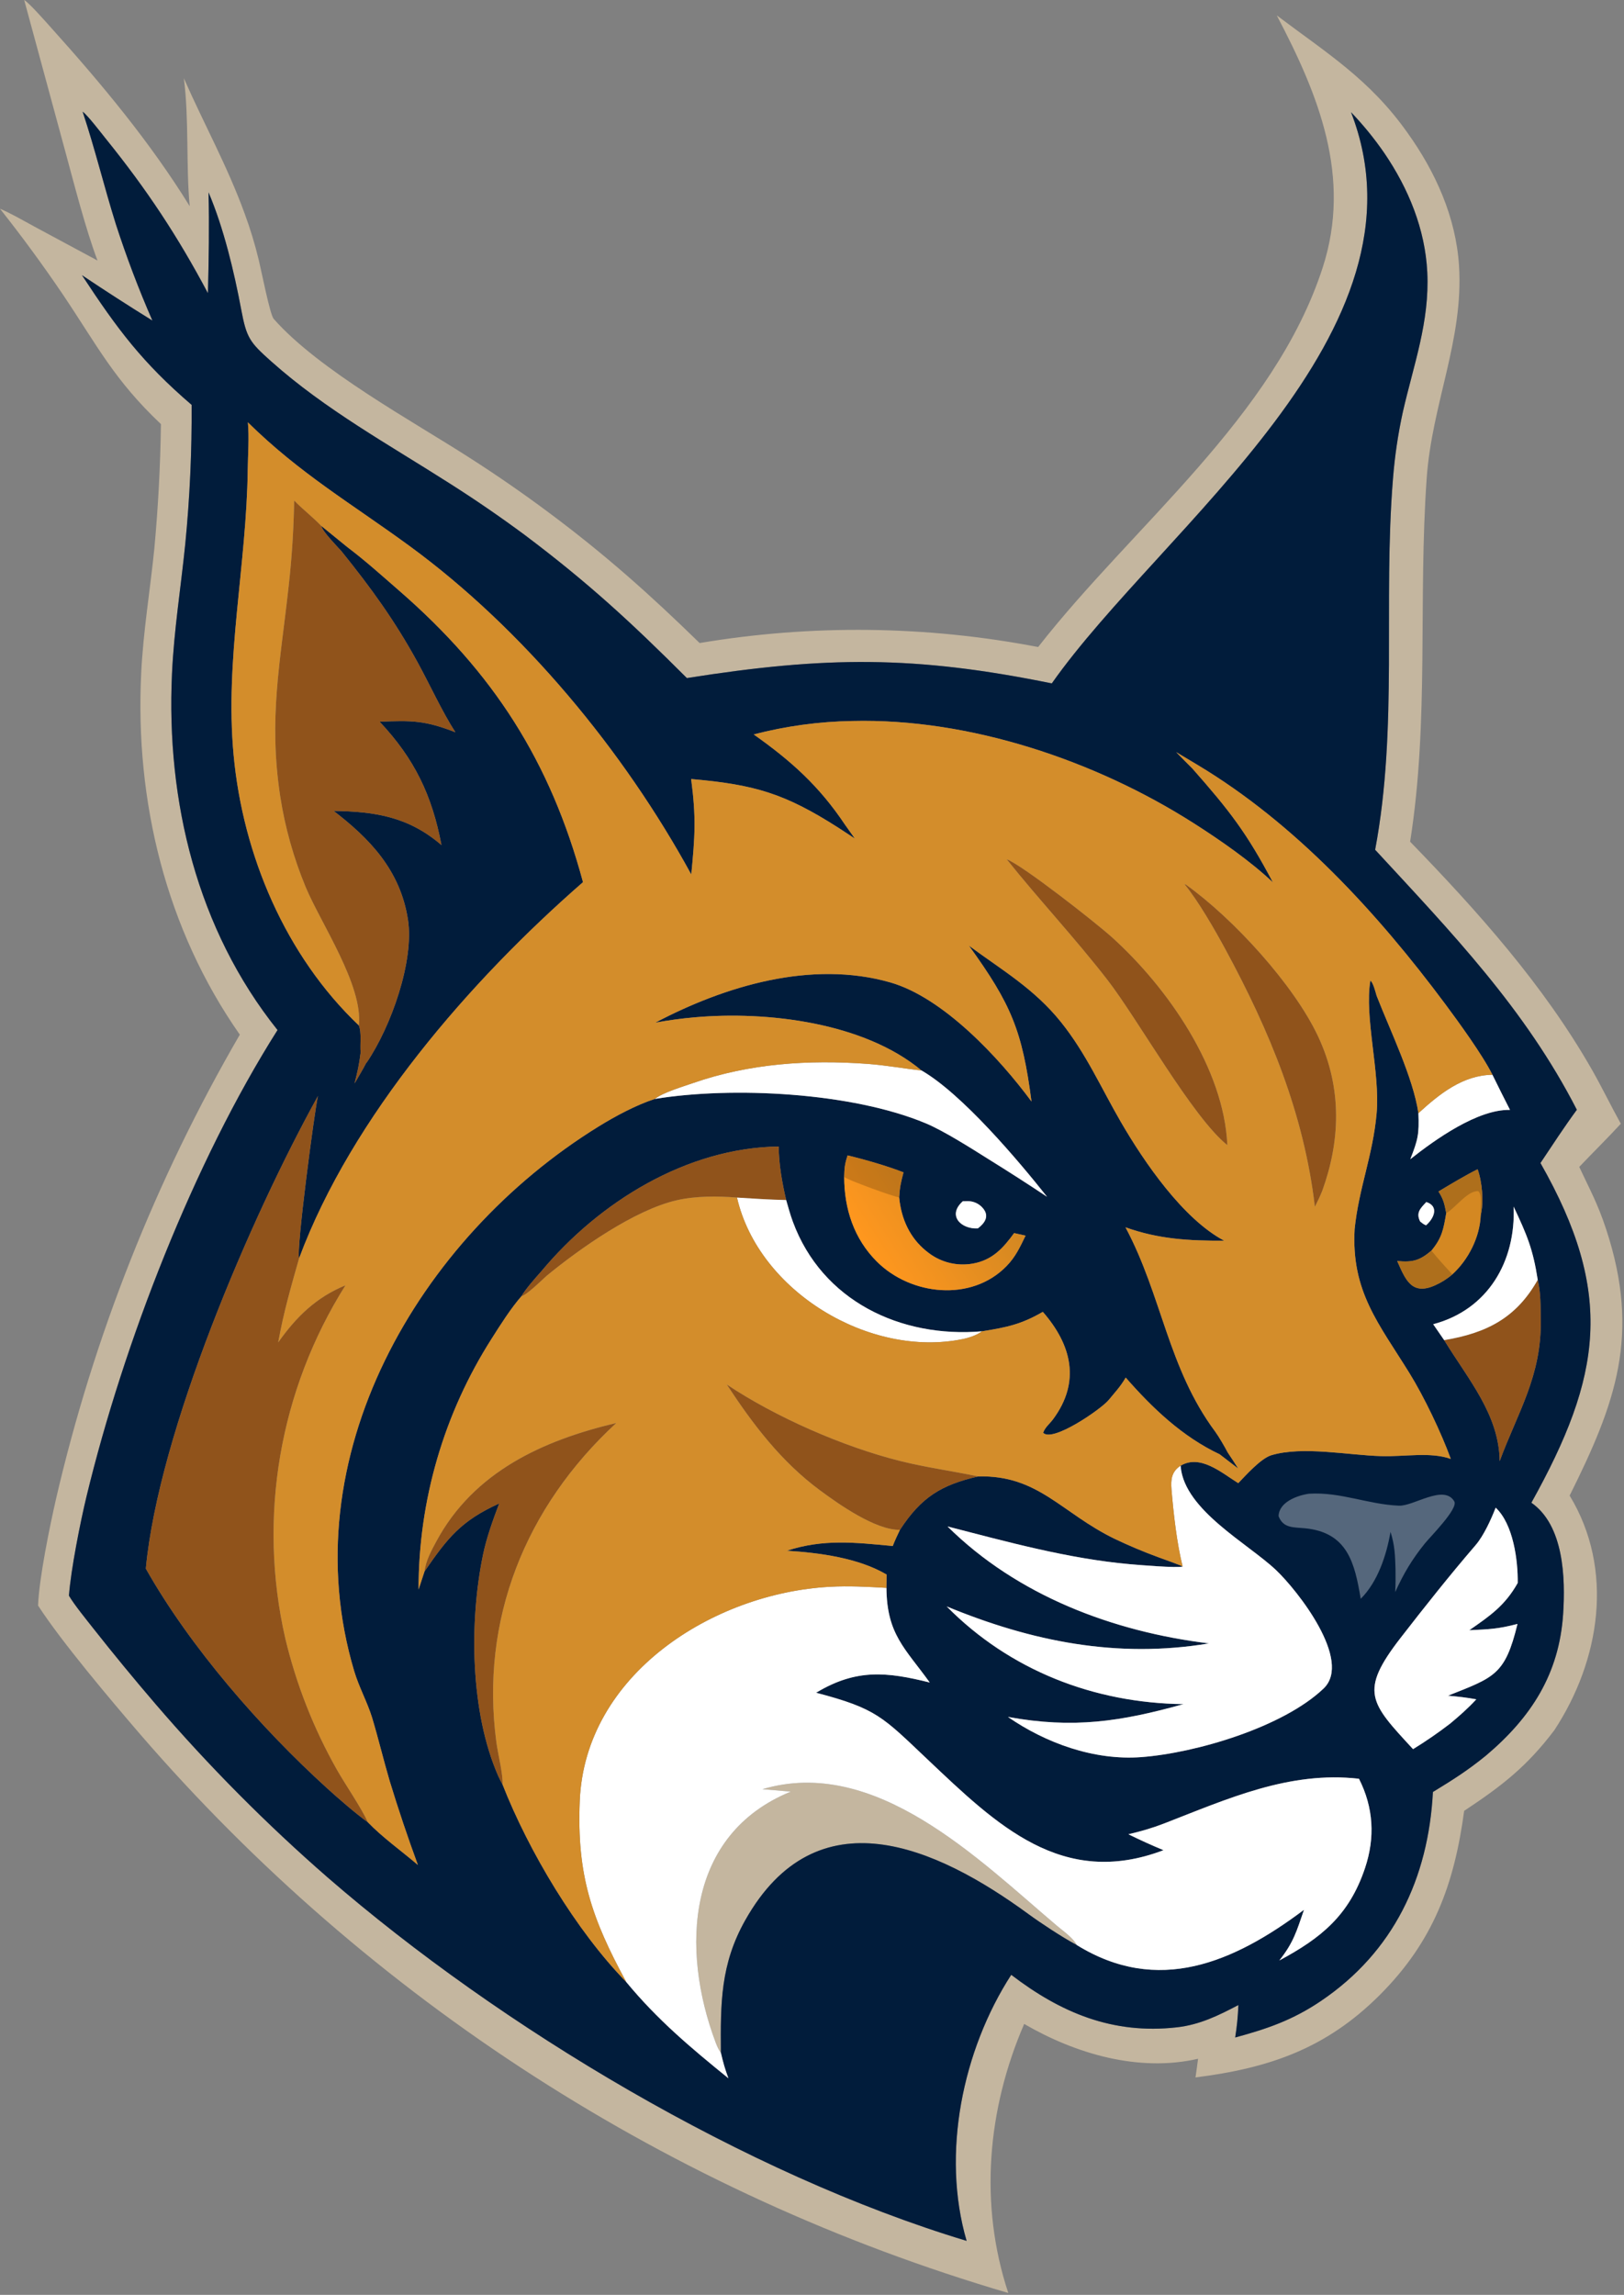 <?xml version="1.0" encoding="UTF-8" standalone="no"?>
<!DOCTYPE svg PUBLIC "-//W3C//DTD SVG 1.1//EN" "http://www.w3.org/Graphics/SVG/1.1/DTD/svg11.dtd">
<svg width="100%" height="100%" viewBox="0 0 656 927" version="1.1" xmlns="http://www.w3.org/2000/svg" xmlns:xlink="http://www.w3.org/1999/xlink" xml:space="preserve" xmlns:serif="http://www.serif.com/" style="fill-rule:evenodd;clip-rule:evenodd;stroke-linejoin:round;stroke-miterlimit:2;">
    <rect x="0" y="0" width="656" height="927" fill="#808080" stroke="none"/>
    <g transform="matrix(1,0,0,1,-162.903,-38.752)">
        <path d="M172.673,38.752C174.89,40.101 181.787,47.995 183.815,50.251C204.003,72.706 223.658,96.314 239.536,122.041C237.997,105.836 239.311,86.717 237.168,70.357C245.328,88.927 254.692,105.689 261.743,125.067C264.018,131.23 265.924,137.522 267.454,143.911C268.504,148.172 271.943,165.835 273.449,167.548C291.69,188.287 329.945,209.076 352.449,223.584C363.404,230.588 374.103,237.985 384.525,245.759C407.385,262.798 425.288,278.763 445.514,298.507C490.825,290.897 537.131,291.443 582.25,300.117C620.567,251.034 677.562,207.261 697.158,146.95C709.075,110.273 695.504,77.051 678.638,44.963C698.706,60.12 716.179,70.763 731.46,92.414C742.725,108.131 751.017,126.486 752.261,146.069C754.16,175.978 741.329,201.838 739.202,231.918C735.704,281.38 740.274,329.597 732.51,378.752C759.778,406.861 786.552,436.79 806.004,470.958C810.066,478.094 813.629,485.496 817.615,492.686C812.339,498.428 806.287,504.379 800.829,510.117C805.252,519.634 808.215,524.748 811.675,535.252C825.744,577.96 815.512,605.668 796.942,642.889C815.118,672.841 809.275,709.456 790.746,737.689C779.589,752.429 769.445,760.244 754.338,770.239C750.33,800.003 741.872,823.029 720.184,844.684C698.441,866.394 675.423,874.195 645.814,877.923C646.203,875.453 646.516,872.872 646.854,870.386C622.855,875.892 597.406,868.403 576.611,856.317C561.719,890.753 558.317,929.123 570.192,964.998C434.012,925.029 312.241,846.647 219.468,739.242C207.533,725.354 187.778,701.982 178.275,687.306C178.719,676.126 182.984,655.494 185.471,644.497C200.744,578.545 225.787,515.246 259.773,456.698C229.925,414.069 217.414,362.383 219.936,310.716C220.769,293.657 223.516,277.42 225.231,260.496C226.788,243.729 227.682,226.907 227.91,210.069C209.035,192.214 202.344,178.62 188.262,157.659C180.238,145.821 171.779,134.285 162.903,123.073C167.191,124.848 173.307,128.402 177.575,130.7L202.283,143.992C197.553,131.449 192.982,113.586 189.414,100.437L172.673,38.752ZM196.287,83.875C201.454,99.478 204.906,114.001 209.672,129.219C213.955,142.465 218.891,155.491 224.461,168.249C214.87,162.309 205.387,156.197 196.015,149.917C210.427,171.873 220.38,185.173 240.305,202.299C240.429,221.066 239.572,239.827 237.737,258.505C235.948,276.211 233.196,293.076 232.376,310.9C230.007,362.328 242.472,414.131 275.011,454.834C241.091,508.36 212.784,581.491 197.856,643.217C195.37,653.493 191.535,672.772 190.753,683.314C192.763,686.812 197.947,693.172 200.542,696.478C208.732,706.866 217.138,717.083 225.756,727.12C247.211,752.11 270.446,775.516 295.276,797.156C365.387,857.951 464.357,917.099 553.356,943.946C543.084,908.802 551.708,866.94 571.38,836.473C591.396,851.782 612.314,860.614 638.276,857.686C647.511,856.645 655.027,852.948 663.146,848.677C662.927,853.461 662.59,857.032 661.849,861.789C674.863,858.267 685.083,854.741 696.426,847.084C725.836,827.232 739.887,797.407 741.721,762.617C749.962,757.582 755.59,754.045 763.152,747.907C781.439,732.457 792.719,714.942 794.317,690.716C795.275,676.187 794.604,654.914 781.489,645.775C809.955,594.601 815.159,561.242 785.154,508.548C789.844,501.509 794.861,493.843 799.853,487.042C778.951,446.226 749.297,415.512 718.379,382.012C727.703,332.464 721.521,282.172 725.578,232.19C726.289,223.117 727.619,214.102 729.559,205.21C733.907,186.101 740.418,168.785 739.437,148.714C738.587,131.32 731.858,114.972 722.149,100.679C718.1,94.785 713.579,89.229 708.63,84.066C743.195,172.99 632.242,251.619 587.764,314.811C532.387,303.522 496.5,303.786 440.368,312.66C417.814,290.126 400.584,274.187 374.747,254.763C364.935,247.504 354.869,240.595 344.567,234.051C319.989,218.342 294.313,204.246 272.43,184.713C263.781,176.993 262.489,175.303 260.331,163.758C257.481,148.514 253.235,130.739 247.135,116.451C247.483,129.337 247.23,144.239 246.895,157.194C234.657,134.129 222.204,115.319 205.735,94.912C203.938,92.685 198.201,85.169 196.287,83.875ZM597.843,824.431L597.244,824.113C591.914,821.254 583.316,815.594 578.332,811.946C540.877,784.532 492.758,763.198 463.912,814.466C453.932,832.203 453.929,847.903 454.099,867.961C453.218,866.869 452.49,865.169 451.987,863.831C437.708,825.862 440.225,779.648 482.322,762.477L470.881,761.493C516.506,747.963 558.221,789.872 589.802,816.625C592.401,818.827 596.305,821.466 597.843,824.431Z" style="fill:rgb(196,182,159);"/>
        <path d="M196.287,83.875C198.201,85.169 203.938,92.685 205.735,94.912C222.204,115.319 234.657,134.129 246.895,157.194C247.23,144.239 247.483,129.337 247.135,116.451C253.235,130.739 257.481,148.514 260.331,163.758C262.489,175.303 263.781,176.993 272.43,184.713C294.313,204.246 319.989,218.342 344.567,234.051C354.869,240.595 364.935,247.504 374.747,254.763C400.584,274.187 417.814,290.126 440.368,312.66C496.5,303.786 532.387,303.522 587.764,314.811C632.242,251.619 743.195,172.99 708.63,84.066C713.579,89.229 718.1,94.785 722.149,100.679C731.858,114.972 738.587,131.32 739.437,148.714C740.418,168.785 733.907,186.101 729.559,205.21C727.619,214.102 726.289,223.117 725.578,232.19C721.521,282.172 727.703,332.464 718.379,382.012C749.297,415.512 778.951,446.226 799.853,487.042C794.861,493.843 789.844,501.509 785.154,508.548C815.159,561.242 809.955,594.601 781.489,645.775C794.604,654.914 795.275,676.187 794.317,690.716C792.719,714.942 781.439,732.457 763.152,747.907C755.59,754.045 749.962,757.582 741.721,762.617C739.887,797.407 725.836,827.232 696.426,847.084C685.083,854.741 674.863,858.267 661.849,861.789C662.59,857.032 662.927,853.461 663.146,848.677C655.027,852.948 647.511,856.645 638.276,857.686C612.314,860.614 591.396,851.782 571.38,836.473C551.708,866.94 543.084,908.802 553.356,943.946C464.357,917.099 365.387,857.951 295.276,797.156C270.446,775.516 247.211,752.11 225.756,727.12C217.138,717.083 208.732,706.866 200.542,696.478C197.947,693.172 192.763,686.812 190.753,683.314C191.535,672.772 195.37,653.493 197.856,643.217C212.784,581.491 241.091,508.36 275.011,454.834C242.472,414.131 230.007,362.328 232.376,310.9C233.196,293.076 235.948,276.211 237.737,258.505C239.572,239.827 240.429,221.066 240.305,202.299C220.38,185.173 210.427,171.873 196.015,149.917C205.387,156.197 214.87,162.309 224.461,168.249C218.891,155.491 213.955,142.465 209.672,129.219C204.906,114.001 201.454,99.478 196.287,83.875ZM551.816,523.993C545.386,529.772 551.131,535.322 557.884,534.971C560.669,532.865 562.711,530.027 559.919,526.774C558.436,525.02 556.268,523.991 553.971,523.95C553.253,523.942 552.534,523.956 551.816,523.993ZM658.853,625.527C660.293,627.647 661.696,629.792 663.06,631.961L655.562,626.206C640.52,619.117 628.395,607.546 617.626,595.225C615.391,599.032 613.424,601.002 610.725,604.301C607.744,607.946 588.016,621.575 584.282,617.517C584.959,615.404 586.917,613.884 588.242,612.103C599.56,596.884 595.719,581.954 584.143,568.668C575.448,573.74 569.418,574.958 559.558,576.536C526.689,579.337 494.958,564.203 483.169,532.267C482.123,529.433 481.292,526.406 480.462,523.503C478.861,516.628 477.48,508.977 477.465,501.889C440.348,502.341 404.897,524.281 381.539,552.327C379.135,555.045 375.35,559.254 373.518,562.377C369.32,567.162 364.953,574.04 361.534,579.449C342.204,609.736 331.948,644.924 331.98,680.853L334.384,673.522C343.729,659.965 349.107,653.09 364.551,646.075C362.032,652.706 359.452,659.843 358.016,666.775C352.343,694.165 352.931,730.482 364.085,755.99C364.633,757.22 365.239,758.423 365.9,759.596C376.463,786.546 395.65,818.667 415.878,839.389C428.489,854.652 441.823,865.849 457.136,878.268C455.678,874.306 455.063,872.09 454.099,867.961C453.929,847.903 453.932,832.203 463.912,814.466C492.758,763.198 540.877,784.532 578.332,811.946C583.316,815.594 591.914,821.254 597.244,824.113L597.843,824.431C630.63,844.714 661.154,831.579 689.647,810.202C686.635,818.918 685.434,823.417 679.677,830.677C696.596,821.609 707.879,812.45 714.271,793.406C718.416,781.055 717.748,768.93 711.848,757.278C683.683,754.066 658.842,765.377 633.209,775.318C628.343,777.205 623.794,778.52 618.711,779.698C623.675,782.126 627.783,784.001 632.898,786.131C591.939,801.679 565.519,775.919 537.682,749.567C519.336,732.198 517.042,728.956 492.57,722.53L493.033,722.252C508.895,712.854 521.153,714.07 538.467,718.399C528.532,704.582 521.116,698.966 520.971,680.163L521.044,674.79C509.573,668.032 493.828,665.991 480.73,665.165C495.573,660.311 508.393,661.833 523.52,663.258C524.409,660.951 525.37,658.966 526.422,656.74C535.091,643.447 543.16,638.588 558.03,635.149C582.349,634.527 591.51,649.842 613.155,660.362C618.944,663.124 624.859,665.612 630.88,667.82C632.69,668.502 639.418,670.849 640.614,671.532C638.577,672.242 622.547,670.898 619.215,670.597C594.272,668.351 569.838,661.589 545.657,655.369C573.843,683.271 612.43,697.869 651.282,702.605C614.209,708.78 579.664,701.856 545.308,687.664C570.818,713.503 604.857,726.71 640.974,727.127C615.607,734.193 596.51,737.129 570.047,732.298C585.279,742.832 604.812,749.969 623.893,748.537C646.037,746.876 681.192,736.428 697.546,720.832C709.366,709.559 687.003,681.145 678.22,672.865C666.941,662.233 641.626,648.847 639.858,631.475L639.798,630.814C647.748,626.141 656.2,633.552 663.081,637.872C666.172,634.656 672.251,627.843 676.462,626.583C689.085,622.806 707.514,626.578 720.816,626.95C730.661,627.226 740.59,625.156 748.934,628.076C745.108,617.542 738.174,603.035 732.291,593.509C719.884,573.421 708.657,560.476 710.095,535.191C711.813,518.575 717.433,505.595 718.965,488.6C720.465,471.964 713.94,449.742 716.466,434.787C717.7,435.994 718.423,439.195 718.983,441.006C724.467,455.097 733.756,474.11 735.855,488.428C736.214,496.854 735.658,499.218 732.578,507.01C742.721,498.977 759.885,486.782 772.854,487.095C770.45,482.387 768.085,477.658 765.76,472.909C761.805,464.933 751.881,451.307 746.644,444.272C719.271,407.505 686.206,371.44 646.6,347.717L638.003,342.568C640.173,344.808 642.366,347.025 644.581,349.221C659.509,366.151 666.518,375.16 677.081,395.197C667.994,386.56 655.503,377.919 644.876,371.155C605.305,345.968 554.567,328.829 507.177,329.997C493.736,330.221 480.371,332.043 467.361,335.424C482.479,346.126 493.745,356.184 504.232,371.881L508.196,377.467L501.648,373.178C479.81,359.187 467.614,355.664 442.086,353.442C444.142,368.959 443.638,376.668 442.134,391.994C414.937,342.13 374.265,292.927 328.422,259.379C305.005,242.241 284.093,230.114 263.027,209.354C263.612,215.391 263.05,222.321 262.976,228.431C262.513,266.924 253.665,305.154 257.27,343.715C261.007,384.12 278.222,424.794 307.849,452.971C309.06,455.896 308.266,460.705 308.583,463.924C307.862,469.38 307.418,471.211 306.123,476.412C307.554,473.91 309.59,470.587 310.848,468.084C310.911,468.037 310.974,467.989 311.038,467.942C320.956,453.315 330.228,426.876 327.71,410.351C324.619,390.059 311.922,377.298 297.681,366.32C314.548,366.57 327.924,368.707 341.229,380.11C337.425,360.068 330.39,345.314 316.264,330.294C329.258,329.706 334.731,329.808 346.851,334.543C341.508,326.261 336.456,315.155 331.546,306.208C322.344,289.44 312.86,276.332 300.85,261.44C298.869,259.223 293.189,253.479 292.683,251.192L303.213,259.758C310.722,265.434 316.957,271.103 323.962,277.187C362.224,310.417 385.225,346.282 398.401,395.099C352.968,434.712 305.085,489.719 283.744,546.963C282.449,544.017 290.038,486.834 291.335,481.485C264.202,530.482 226.982,617.208 221.809,672.398C239.724,704.145 268.195,736.71 294.973,761.059C299.339,765.029 306.699,771.449 311.473,774.825C317.321,780.923 325.132,786.486 331.704,792.093C327.589,780.897 323.79,769.589 320.31,758.18C317.807,749.692 315.731,740.964 313.187,732.523C311.221,726.217 307.891,720.199 306.004,713.886C280.22,627.637 331.808,538.89 404.552,493.889C411.431,489.633 419.864,485.113 427.422,482.663C458.831,477.53 507.074,480.008 536.902,492.53C544.224,495.604 555.314,502.656 562.239,507.018C570.194,511.949 578.069,517.008 585.861,522.193C574.078,507.329 551.489,480.602 535.134,471.163C511.931,451.787 472.797,447.061 443.359,449.71C438.074,450.174 432.813,450.889 427.595,451.855C455.771,437.035 490.606,426.487 522.493,435.588C543.852,441.684 566.45,465.934 579.565,483.71C575.848,455.11 571.386,444.425 554.317,420.773C567.786,430.716 580.698,438.164 591.525,451.681C601.602,464.264 607.709,478.242 615.643,491.926C625.121,508.273 640.781,531.112 657.387,539.925C643.411,539.995 630.987,539.342 617.54,534.526C632.32,562.23 634.665,591.355 653.793,617.082C655.139,618.893 657.779,623.434 658.853,625.527ZM503.903,514.203C503.935,527.047 507.835,539.107 517.079,548.346C530.82,562.081 555.307,564.736 569.459,550.219C573.173,546.405 574.889,542.587 577.178,537.879L572.545,536.858C568.129,542.915 563.778,547.791 555.829,549.186C549.637,550.28 543.267,548.771 538.223,545.016C531.26,539.931 527.482,532.592 526.319,524.187C526.238,523.598 526.168,523.008 526.11,522.416C526.391,518.029 526.785,516.494 527.864,512.319C521.22,509.731 512.194,507.134 505.288,505.477C504.119,508.997 503.986,510.647 503.903,514.203ZM746.257,580.095C756.092,596.134 768.432,610.18 768.685,628.969C775.918,609.342 785.704,594.564 785.271,571.766C785.165,566.184 785.344,561.305 784.054,555.733C782.124,543.278 779.718,537.621 774.315,526.155C775.251,548.238 763.972,567.812 741.831,573.671L746.257,580.095ZM749.552,553.548C756.074,547.584 760.686,538.476 761.027,529.599C762.334,524.415 761.605,516.159 759.77,511.069C754.761,513.564 748.776,517.164 743.972,520.051C746.077,523.406 746.364,525.058 747.09,528.81C745.983,535.252 745.449,538.691 741.118,543.941C736.335,547.978 733.521,548.731 727.291,548.137C730.566,555.523 733.074,562.221 742.56,557.97C745.097,556.85 747.453,555.36 749.552,553.548ZM767.064,647.773C765.234,652.487 762.246,659.091 758.937,662.935C748.454,675.116 738.499,687.684 728.706,700.312C711.772,722.15 716.333,726.504 733.698,745.314C738.869,742.138 743.87,738.691 748.68,734.99C752.556,731.756 755.804,728.908 759.245,725.189C755.092,724.435 752.027,724.103 747.806,723.724C766.486,716.27 770.858,715.443 775.876,694.739C767.983,696.801 764.467,696.889 756.413,697.276C764.967,691.349 770.868,687.243 775.969,678.187C776.099,668.951 774.15,654.394 767.064,647.773ZM739.052,524.305C736.66,526.845 734.764,528.644 736.563,532.174C737.611,533.01 737.732,533.174 738.934,533.721C742.065,530.995 744.377,526.087 739.052,524.305Z" style="fill:rgb(1,28,59);"/>
        <path d="M784.054,555.733C785.344,561.305 785.165,566.184 785.271,571.766C785.704,594.564 775.918,609.342 768.685,628.969C768.432,610.18 756.092,596.134 746.257,580.095C763.399,577.236 775.367,571.157 784.054,555.733ZM373.518,562.377C375.35,559.254 379.135,555.045 381.539,552.327C404.897,524.281 440.348,502.341 477.465,501.889C477.48,508.977 478.861,516.628 480.462,523.503C474.14,523.389 466.943,522.918 460.608,522.518C452.828,521.873 443.935,521.839 436.261,523.597C419.232,527.498 397.17,543.052 383.644,554.171C381.6,556.031 375.755,561.79 373.518,562.377ZM365.9,759.596C365.239,758.423 364.633,757.22 364.085,755.99C352.931,730.482 352.343,694.165 358.016,666.775C359.452,659.843 362.032,652.706 364.551,646.075C349.107,653.09 343.729,659.965 334.384,673.522C334.886,669.234 337.136,665.127 339.16,661.369C354.286,633.275 382.22,620.561 411.848,613.567C375.143,647.446 356.718,693.082 363.443,742.761C364.031,747.105 366.197,755.831 365.9,759.596ZM641.366,395.899C641.558,395.963 641.75,396.028 641.942,396.092C661.186,409.866 685.518,436.515 695.306,457.328C705.382,478.757 704.093,500.167 697.063,519.657C696.08,522.135 695.218,523.88 694.03,526.228C689.654,488.745 675.758,455.193 657.86,422.17C653.556,414.23 646.995,402.795 641.366,395.899ZM569.553,385.855C575.808,388.148 605.499,411.402 612.228,417.495C634.622,437.772 657.321,470.386 658.679,501.334C644.593,490.089 622.654,450.598 610.219,434.548C597.093,417.605 582.633,402.242 569.553,385.855ZM558.03,635.149C543.16,638.588 535.091,643.447 526.422,656.74C516.547,656.891 501.682,646.362 494.094,640.746C478.415,629.143 467.036,614.133 456.468,598.005C476.216,611.2 503.549,623.19 526.642,628.949C537.052,631.545 547.59,632.96 558.03,635.149ZM311.473,774.825C306.699,771.449 299.339,765.029 294.973,761.059C268.195,736.71 239.724,704.145 221.809,672.398C226.982,617.208 264.202,530.482 291.335,481.485C290.038,486.834 282.449,544.017 283.744,546.963C280.258,559.291 277.553,568.483 275.279,581.007C282.573,570.682 290.577,562.831 302.462,557.945C275.74,600.353 266.985,651.649 278.127,700.519C282.566,719.131 289.601,737.026 299.028,753.677C302.468,759.747 308.994,769.185 311.473,774.825ZM300.85,261.44C312.86,276.332 322.344,289.44 331.546,306.208C336.456,315.155 341.508,326.261 346.851,334.543C334.731,329.808 329.258,329.706 316.264,330.294C330.39,345.314 337.425,360.068 341.229,380.11C327.924,368.707 314.548,366.57 297.681,366.32C311.922,377.298 324.619,390.059 327.71,410.351C330.228,426.876 320.956,453.315 311.038,467.942C310.974,467.989 310.911,468.037 310.848,468.084C309.59,470.587 307.554,473.91 306.123,476.412C307.418,471.211 307.862,469.38 308.583,463.924C308.266,460.705 309.06,455.896 307.849,452.971C309.627,436.881 292.489,411.705 286.404,397.152C281.517,385.388 278.057,373.08 276.099,360.493C271.316,328.837 276.105,306.556 279.516,275.439C280.796,263.979 281.533,252.465 281.727,240.935C285.185,244.493 289.392,247.734 292.683,251.192C293.189,253.479 298.869,259.223 300.85,261.44Z" style="fill:rgb(144,83,27);"/>
        <path d="M746.257,580.095L741.831,573.671C763.972,567.812 775.251,548.238 774.315,526.155C779.718,537.621 782.124,543.278 784.054,555.733C775.367,571.157 763.399,577.236 746.257,580.095ZM535.134,471.163C551.489,480.602 574.078,507.329 585.861,522.193C578.069,517.008 570.194,511.949 562.239,507.018C555.314,502.656 544.224,495.604 536.902,492.53C507.074,480.008 458.831,477.53 427.422,482.663C430.631,480.094 438.753,477.683 442.859,476.252C465.588,468.333 489.509,466.75 513.368,468.507C520.846,469.058 527.771,470.374 535.134,471.163ZM480.462,523.503C481.292,526.406 482.123,529.433 483.169,532.267C494.958,564.203 526.689,579.337 559.558,576.536C557.662,578.048 554.296,579.148 551.879,579.649C514.196,587.448 469.322,560.408 460.608,522.518C466.943,522.918 474.14,523.389 480.462,523.503ZM520.971,680.163C521.116,698.966 528.532,704.582 538.467,718.399C521.153,714.07 508.895,712.854 493.033,722.252L492.57,722.53C517.042,728.956 519.336,732.198 537.682,749.567C565.519,775.919 591.939,801.679 632.898,786.131C627.783,784.001 623.675,782.126 618.711,779.698C623.794,778.52 628.343,777.205 633.209,775.318C658.842,765.377 683.683,754.066 711.848,757.278C717.748,768.93 718.416,781.055 714.271,793.406C707.879,812.45 696.596,821.609 679.677,830.677C685.434,823.417 686.635,818.918 689.647,810.202C661.154,831.579 630.63,844.714 597.843,824.431C596.305,821.466 592.401,818.827 589.802,816.625C558.221,789.872 516.506,747.963 470.881,761.493L482.322,762.477C440.225,779.648 437.708,825.862 451.987,863.831C452.49,865.169 453.218,866.869 454.099,867.961C455.063,872.09 455.678,874.306 457.136,878.268C441.823,865.849 428.489,854.652 415.878,839.389C401.977,813.763 395.861,796.364 397.091,766.239C399.18,715.085 450.951,682.336 497.999,679.739C505.902,679.303 513.146,679.726 520.971,680.163ZM639.798,630.814L639.858,631.475C641.626,648.847 666.941,662.233 678.22,672.865C687.003,681.145 709.366,709.559 697.546,720.832C681.192,736.428 646.037,746.876 623.893,748.537C604.812,749.969 585.279,742.832 570.047,732.298C596.51,737.129 615.607,734.193 640.974,727.127C604.857,726.71 570.818,713.503 545.308,687.664C579.664,701.856 614.209,708.78 651.282,702.605C612.43,697.869 573.843,683.271 545.657,655.369C569.838,661.589 594.272,668.351 619.215,670.597C622.547,670.898 638.577,672.242 640.614,671.532C638.222,661.82 636.967,650.432 636.12,640.419C635.772,636.308 636.197,633.153 639.798,630.814ZM765.76,472.909C768.085,477.658 770.45,482.387 772.854,487.095C759.885,486.782 742.721,498.977 732.578,507.01C735.658,499.218 736.214,496.854 735.855,488.428C744.377,480.628 753.819,473.039 765.76,472.909ZM767.064,647.773C774.15,654.394 776.099,668.951 775.969,678.187C770.868,687.243 764.967,691.349 756.413,697.276C764.467,696.889 767.983,696.801 775.876,694.739C770.858,715.443 766.486,716.27 747.806,723.724C752.027,724.103 755.092,724.435 759.245,725.189C755.804,728.908 752.556,731.756 748.68,734.99C743.87,738.691 738.869,742.138 733.698,745.314C716.333,726.504 711.772,722.15 728.706,700.312C738.499,687.684 748.454,675.116 758.937,662.935C762.246,659.091 765.234,652.487 767.064,647.773ZM551.816,523.993C552.534,523.956 553.253,523.942 553.971,523.95C556.268,523.991 558.436,525.02 559.919,526.774C562.711,530.027 560.669,532.865 557.884,534.971C551.131,535.322 545.386,529.772 551.816,523.993ZM739.052,524.305C744.377,526.087 742.065,530.995 738.934,533.721C737.732,533.174 737.611,533.01 736.563,532.174C734.764,528.644 736.66,526.845 739.052,524.305Z" style="fill:white;"/>
        <path d="M691.634,642.138C704.46,641.355 715.39,646.446 728.009,646.966C733.976,647.204 746.125,638.182 750.342,645.207C752.081,648.105 740.682,659.478 738.472,662.223C733.186,668.785 729.958,674.261 726.473,681.87C726.667,678.643 726.642,675.852 726.609,672.625C726.432,666.864 726.317,663.038 724.593,657.558C722.946,667.009 719.476,677.664 712.554,684.595C710.143,670.347 707.375,657.715 689.873,656.079C685.435,655.664 681.225,656.12 679.377,651.207C679.527,645.502 686.89,642.827 691.634,642.138Z" style="fill:white;fill-opacity:0.33;"/>
        <path d="M503.903,514.203C503.986,510.647 504.119,508.997 505.288,505.477C512.194,507.134 521.22,509.731 527.864,512.319C526.785,516.494 526.391,518.029 526.11,522.416C526.168,523.008 526.238,523.598 526.319,524.187C527.482,532.592 531.26,539.931 538.223,545.016C543.267,548.771 549.637,550.28 555.829,549.186C563.778,547.791 568.129,542.915 572.545,536.858L577.178,537.879C574.889,542.587 573.173,546.405 569.459,550.219C555.307,564.736 530.82,562.081 517.079,548.346C507.835,539.107 503.935,527.047 503.903,514.203ZM749.552,553.548C747.453,555.36 745.097,556.85 742.56,557.97C733.074,562.221 730.566,555.523 727.291,548.137C733.521,548.731 736.335,547.978 741.118,543.941C745.449,538.691 745.983,535.252 747.09,528.81C746.364,525.058 746.077,523.406 743.972,520.051C748.776,517.164 754.761,513.564 759.77,511.069C761.605,516.159 762.334,524.415 761.027,529.599C760.686,538.476 756.074,547.584 749.552,553.548Z" style="fill:url(#_Linear1);"/>
        <path d="M503.903,514.203C503.986,510.647 504.119,508.997 505.288,505.477C512.194,507.134 521.22,509.731 527.864,512.319C526.785,516.494 526.391,518.029 526.11,522.416C524.273,522.321 505.177,515.358 503.903,514.203ZM747.09,528.81C746.364,525.058 746.077,523.406 743.972,520.051C748.776,517.164 754.761,513.564 759.77,511.069C761.605,516.159 762.334,524.415 761.027,529.599C760.732,526.849 761.828,521.618 760.065,519.919C755.639,519.651 750.924,526.64 747.09,528.81ZM749.552,553.548C747.453,555.36 745.097,556.85 742.56,557.97C733.074,562.221 730.566,555.523 727.291,548.137C733.521,548.731 736.335,547.978 741.118,543.941C743.833,547.351 746.627,550.33 749.552,553.548Z" style="fill-opacity:0.18;"/>
        <path d="M646.6,347.717C686.206,371.44 719.271,407.505 746.644,444.272C751.881,451.307 761.805,464.933 765.76,472.909C753.819,473.039 744.377,480.628 735.855,488.428C733.756,474.11 724.467,455.097 718.983,441.006C718.423,439.195 717.7,435.994 716.466,434.787C713.94,449.742 720.465,471.964 718.965,488.6C717.433,505.595 711.813,518.575 710.095,535.191C708.657,560.476 719.884,573.421 732.291,593.509C738.174,603.035 745.108,617.542 748.934,628.076C740.59,625.156 730.661,627.226 720.816,626.95C707.514,626.578 689.085,622.806 676.462,626.583C672.251,627.843 666.172,634.656 663.081,637.872C656.2,633.552 647.748,626.141 639.798,630.814C636.197,633.153 635.772,636.308 636.12,640.419C636.967,650.432 638.222,661.82 640.614,671.532C639.418,670.849 632.69,668.502 630.88,667.82C624.859,665.612 618.944,663.124 613.155,660.362C591.51,649.842 582.349,634.527 558.03,635.149C547.59,632.96 537.052,631.545 526.642,628.949C503.549,623.19 476.216,611.2 456.468,598.005C467.036,614.133 478.415,629.143 494.094,640.746C501.682,646.362 516.547,656.891 526.422,656.74C525.37,658.966 524.409,660.951 523.52,663.258C508.393,661.833 495.573,660.311 480.73,665.165C493.828,665.991 509.573,668.032 521.044,674.79L520.971,680.163C513.146,679.726 505.902,679.303 497.999,679.739C450.951,682.336 399.18,715.085 397.091,766.239C395.861,796.364 401.977,813.763 415.878,839.389C395.65,818.667 376.463,786.546 365.9,759.596C366.197,755.831 364.031,747.105 363.443,742.761C356.718,693.082 375.143,647.446 411.848,613.567C382.22,620.561 354.286,633.275 339.16,661.369C337.136,665.127 334.886,669.234 334.384,673.522L331.98,680.853C331.948,644.924 342.204,609.736 361.534,579.449C364.953,574.04 369.32,567.162 373.518,562.377C375.755,561.79 381.6,556.031 383.644,554.171C397.17,543.052 419.232,527.498 436.261,523.597C443.935,521.839 452.828,521.873 460.608,522.518C469.322,560.408 514.196,587.448 551.879,579.649C554.296,579.148 557.662,578.048 559.558,576.536C569.418,574.958 575.448,573.74 584.143,568.668C595.719,581.954 599.56,596.884 588.242,612.103C586.917,613.884 584.959,615.404 584.282,617.517C588.016,621.575 607.744,607.946 610.725,604.301C613.424,601.002 615.391,599.032 617.626,595.225C628.395,607.546 640.52,619.117 655.562,626.206L663.06,631.961C661.696,629.792 660.293,627.647 658.853,625.527C657.779,623.434 655.139,618.893 653.793,617.082C634.665,591.355 632.32,562.23 617.54,534.526C630.987,539.342 643.411,539.995 657.387,539.925C640.781,531.112 625.121,508.273 615.643,491.926C607.709,478.242 601.602,464.264 591.525,451.681C580.698,438.164 567.786,430.716 554.317,420.773C571.386,444.425 575.848,455.11 579.565,483.71C566.45,465.934 543.852,441.684 522.493,435.588C490.606,426.487 455.771,437.035 427.595,451.855C432.813,450.889 438.074,450.174 443.359,449.71C472.797,447.061 511.931,451.787 535.134,471.163C527.771,470.374 520.846,469.058 513.368,468.507C489.509,466.75 465.588,468.333 442.859,476.252C438.753,477.683 430.631,480.094 427.422,482.663C419.864,485.113 411.431,489.633 404.552,493.889C331.808,538.89 280.22,627.637 306.004,713.886C307.891,720.199 311.221,726.217 313.187,732.523C315.731,740.964 317.807,749.692 320.31,758.18C323.79,769.589 327.589,780.897 331.704,792.093C325.132,786.486 317.321,780.923 311.473,774.825C308.994,769.185 302.468,759.747 299.028,753.677C289.601,737.026 282.566,719.131 278.127,700.519C266.985,651.649 275.74,600.353 302.462,557.945C290.577,562.831 282.573,570.682 275.279,581.007C277.553,568.483 280.258,559.291 283.744,546.963C305.085,489.719 352.968,434.712 398.401,395.099C385.225,346.282 362.224,310.417 323.962,277.187C316.957,271.103 310.722,265.434 303.213,259.758L292.683,251.192C289.392,247.734 285.185,244.493 281.727,240.935C281.533,252.465 280.796,263.979 279.516,275.439C276.105,306.556 271.316,328.837 276.099,360.493C278.057,373.08 281.517,385.388 286.404,397.152C292.489,411.705 309.627,436.881 307.849,452.971C278.222,424.794 261.007,384.12 257.27,343.715C253.665,305.154 262.513,266.924 262.976,228.431C263.05,222.321 263.612,215.391 263.027,209.354C284.093,230.114 305.005,242.241 328.422,259.379C374.265,292.927 414.937,342.13 442.134,391.994C443.638,376.668 444.142,368.959 442.086,353.442C467.614,355.664 479.81,359.187 501.648,373.178L508.196,377.467L504.232,371.881C493.745,356.184 482.479,346.126 467.361,335.424C480.371,332.043 493.736,330.221 507.177,329.997C554.567,328.829 605.305,345.968 644.876,371.155C655.503,377.919 667.994,386.56 677.081,395.197C666.518,375.16 659.509,366.151 644.581,349.221C642.366,347.025 640.173,344.808 638.003,342.568L646.6,347.717ZM569.553,385.855C582.633,402.242 597.093,417.605 610.219,434.548C622.654,450.598 644.593,490.089 658.679,501.334C657.321,470.386 634.622,437.772 612.228,417.495C605.499,411.402 575.808,388.148 569.553,385.855ZM641.366,395.899C646.995,402.795 653.556,414.23 657.86,422.17C675.758,455.193 689.654,488.745 694.03,526.228C695.218,523.88 696.08,522.135 697.063,519.657C704.093,500.167 705.382,478.757 695.306,457.328C685.518,436.515 661.186,409.866 641.942,396.092C641.75,396.028 641.558,395.963 641.366,395.899Z" style="fill:rgb(211,141,43);"/>
    </g>
    <defs>
        <linearGradient id="_Linear1" x1="0" y1="0" x2="1" y2="0" gradientUnits="userSpaceOnUse" gradientTransform="matrix(45.69,-29.175,29.175,45.69,516.002,546.833)"><stop offset="0" style="stop-color:rgb(255,151,30);stop-opacity:1"/><stop offset="1" style="stop-color:rgb(212,136,34);stop-opacity:1"/></linearGradient>
    </defs>
</svg>
